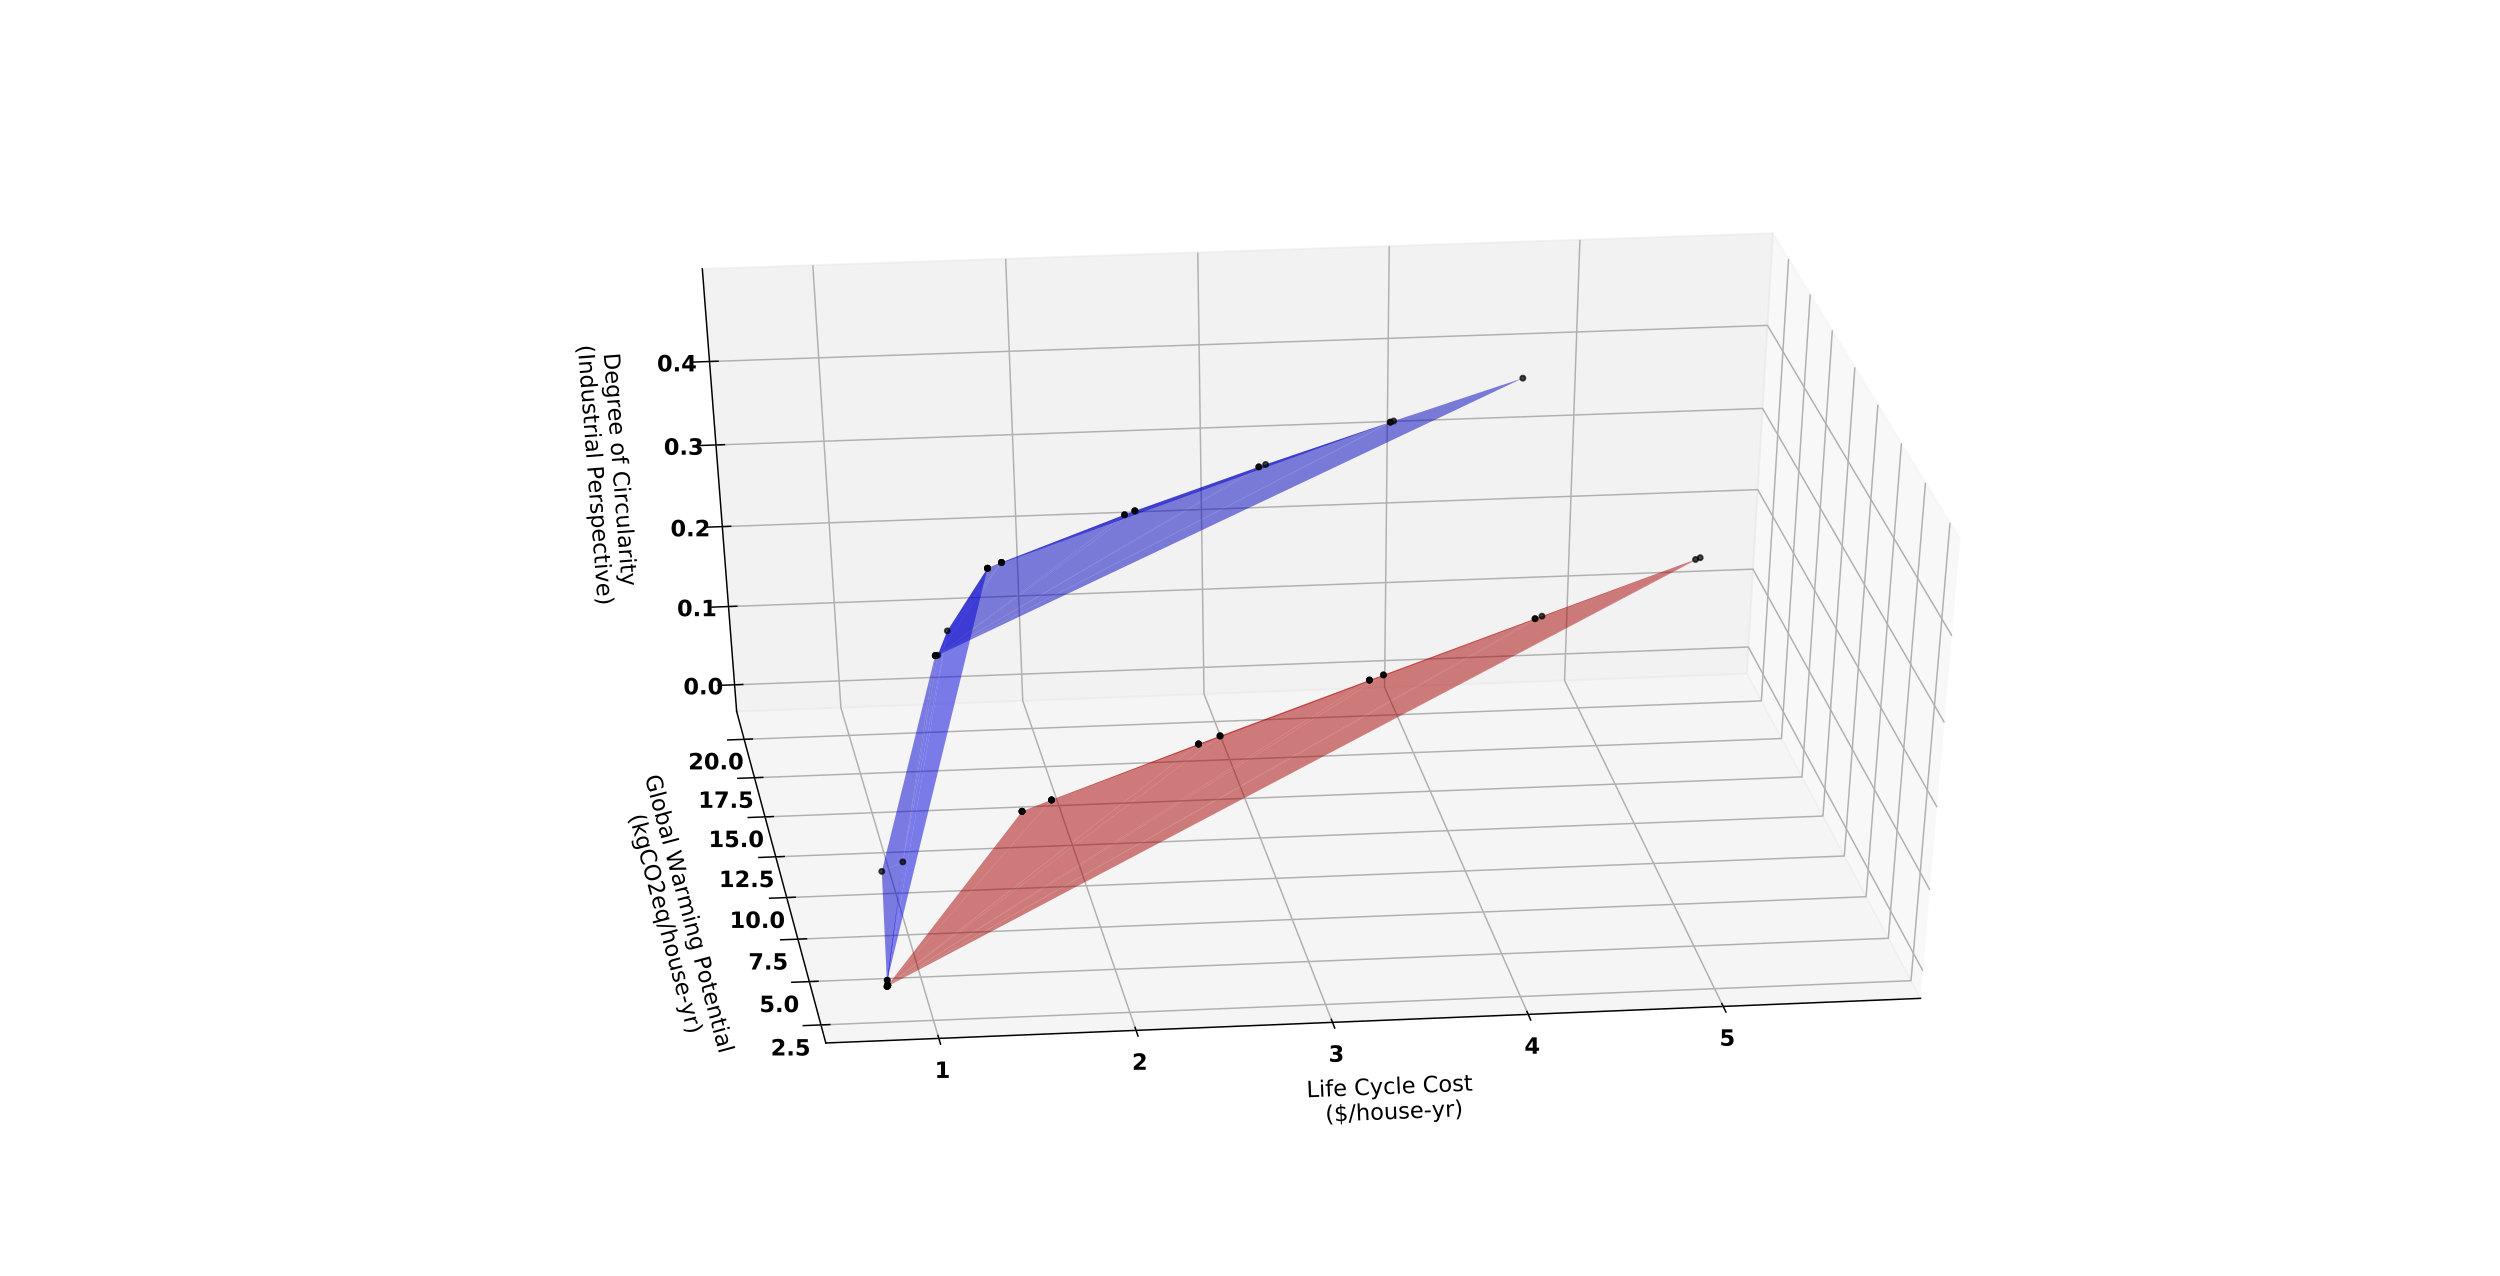 <?xml version="1.0" encoding="utf-8" standalone="no"?>
<!DOCTYPE svg PUBLIC "-//W3C//DTD SVG 1.1//EN"
  "http://www.w3.org/Graphics/SVG/1.1/DTD/svg11.dtd">
<!-- Created with matplotlib (https://matplotlib.org/) -->
<svg height="681.12pt" version="1.1" viewBox="0 0 1334.16 681.12" width="1334.16pt" xmlns="http://www.w3.org/2000/svg" xmlns:xlink="http://www.w3.org/1999/xlink">
 <defs>
  <style type="text/css">
*{stroke-linecap:butt;stroke-linejoin:round;white-space:pre;}
  </style>
 </defs>
 <g id="figure_1">
  <g id="patch_1">
   <path d="M 0 681.12 
L 1334.16 681.12 
L 1334.16 0 
L 0 0 
z
" style="fill:#ffffff;"/>
  </g>
  <g id="patch_2">
   <path d="M 166.77 606.197 
L 1200.744 606.197 
L 1200.744 81.734 
L 166.77 81.734 
z
" style="fill:#ffffff;"/>
  </g>
  <g id="pane3d_1">
   <g id="patch_3">
    <path d="M 1024.89 532.789 
L 932.183 359.457 
L 946.139 124.525 
L 1046.121 287.926 
" style="fill:#f2f2f2;opacity:0.5;stroke:#f2f2f2;stroke-linejoin:miter;"/>
   </g>
  </g>
  <g id="pane3d_2">
   <g id="patch_4">
    <path d="M 393.125 379.678 
L 932.183 359.457 
L 946.139 124.525 
L 374.803 143.503 
" style="fill:#e6e6e6;opacity:0.5;stroke:#e6e6e6;stroke-linejoin:miter;"/>
   </g>
  </g>
  <g id="pane3d_3">
   <g id="patch_5">
    <path d="M 440.702 556.599 
L 1024.89 532.789 
L 932.183 359.457 
L 393.125 379.678 
" style="fill:#ececec;opacity:0.5;stroke:#ececec;stroke-linejoin:miter;"/>
   </g>
  </g>
  <g id="axis3d_1">
   <g id="line2d_1">
    <path d="M 1024.89 532.789 
L 440.702 556.599 
" style="fill:none;stroke:#000000;stroke-linecap:square;stroke-width:0.8;"/>
   </g>
   <g id="text_1">
    <!-- Life Cycle Cost -->
    <defs>
     <path d="M 9.812 72.906 
L 19.672 72.906 
L 19.672 8.297 
L 55.172 8.297 
L 55.172 0 
L 9.812 0 
z
" id="DejaVuSans-76"/>
     <path d="M 9.422 54.688 
L 18.406 54.688 
L 18.406 0 
L 9.422 0 
z
M 9.422 75.984 
L 18.406 75.984 
L 18.406 64.594 
L 9.422 64.594 
z
" id="DejaVuSans-105"/>
     <path d="M 37.109 75.984 
L 37.109 68.5 
L 28.516 68.5 
Q 23.688 68.5 21.797 66.547 
Q 19.922 64.594 19.922 59.516 
L 19.922 54.688 
L 34.719 54.688 
L 34.719 47.703 
L 19.922 47.703 
L 19.922 0 
L 10.891 0 
L 10.891 47.703 
L 2.297 47.703 
L 2.297 54.688 
L 10.891 54.688 
L 10.891 58.5 
Q 10.891 67.625 15.141 71.797 
Q 19.391 75.984 28.609 75.984 
z
" id="DejaVuSans-102"/>
     <path d="M 56.203 29.594 
L 56.203 25.203 
L 14.891 25.203 
Q 15.484 15.922 20.484 11.062 
Q 25.484 6.203 34.422 6.203 
Q 39.594 6.203 44.453 7.469 
Q 49.312 8.734 54.109 11.281 
L 54.109 2.781 
Q 49.266 0.734 44.188 -0.344 
Q 39.109 -1.422 33.891 -1.422 
Q 20.797 -1.422 13.156 6.188 
Q 5.516 13.812 5.516 26.812 
Q 5.516 40.234 12.766 48.109 
Q 20.016 56 32.328 56 
Q 43.359 56 49.781 48.891 
Q 56.203 41.797 56.203 29.594 
z
M 47.219 32.234 
Q 47.125 39.594 43.094 43.984 
Q 39.062 48.391 32.422 48.391 
Q 24.906 48.391 20.391 44.141 
Q 15.875 39.891 15.188 32.172 
z
" id="DejaVuSans-101"/>
     <path id="DejaVuSans-32"/>
     <path d="M 64.406 67.281 
L 64.406 56.891 
Q 59.422 61.531 53.781 63.812 
Q 48.141 66.109 41.797 66.109 
Q 29.297 66.109 22.656 58.469 
Q 16.016 50.828 16.016 36.375 
Q 16.016 21.969 22.656 14.328 
Q 29.297 6.688 41.797 6.688 
Q 48.141 6.688 53.781 8.984 
Q 59.422 11.281 64.406 15.922 
L 64.406 5.609 
Q 59.234 2.094 53.438 0.328 
Q 47.656 -1.422 41.219 -1.422 
Q 24.656 -1.422 15.125 8.703 
Q 5.609 18.844 5.609 36.375 
Q 5.609 53.953 15.125 64.078 
Q 24.656 74.219 41.219 74.219 
Q 47.75 74.219 53.531 72.484 
Q 59.328 70.75 64.406 67.281 
z
" id="DejaVuSans-67"/>
     <path d="M 32.172 -5.078 
Q 28.375 -14.844 24.75 -17.812 
Q 21.141 -20.797 15.094 -20.797 
L 7.906 -20.797 
L 7.906 -13.281 
L 13.188 -13.281 
Q 16.891 -13.281 18.938 -11.516 
Q 21 -9.766 23.484 -3.219 
L 25.094 0.875 
L 2.984 54.688 
L 12.5 54.688 
L 29.594 11.922 
L 46.688 54.688 
L 56.203 54.688 
z
" id="DejaVuSans-121"/>
     <path d="M 48.781 52.594 
L 48.781 44.188 
Q 44.969 46.297 41.141 47.344 
Q 37.312 48.391 33.406 48.391 
Q 24.656 48.391 19.812 42.844 
Q 14.984 37.312 14.984 27.297 
Q 14.984 17.281 19.812 11.734 
Q 24.656 6.203 33.406 6.203 
Q 37.312 6.203 41.141 7.25 
Q 44.969 8.297 48.781 10.406 
L 48.781 2.094 
Q 45.016 0.344 40.984 -0.531 
Q 36.969 -1.422 32.422 -1.422 
Q 20.062 -1.422 12.781 6.344 
Q 5.516 14.109 5.516 27.297 
Q 5.516 40.672 12.859 48.328 
Q 20.219 56 33.016 56 
Q 37.156 56 41.109 55.141 
Q 45.062 54.297 48.781 52.594 
z
" id="DejaVuSans-99"/>
     <path d="M 9.422 75.984 
L 18.406 75.984 
L 18.406 0 
L 9.422 0 
z
" id="DejaVuSans-108"/>
     <path d="M 30.609 48.391 
Q 23.391 48.391 19.188 42.75 
Q 14.984 37.109 14.984 27.297 
Q 14.984 17.484 19.156 11.844 
Q 23.344 6.203 30.609 6.203 
Q 37.797 6.203 41.984 11.859 
Q 46.188 17.531 46.188 27.297 
Q 46.188 37.016 41.984 42.703 
Q 37.797 48.391 30.609 48.391 
z
M 30.609 56 
Q 42.328 56 49.016 48.375 
Q 55.719 40.766 55.719 27.297 
Q 55.719 13.875 49.016 6.219 
Q 42.328 -1.422 30.609 -1.422 
Q 18.844 -1.422 12.172 6.219 
Q 5.516 13.875 5.516 27.297 
Q 5.516 40.766 12.172 48.375 
Q 18.844 56 30.609 56 
z
" id="DejaVuSans-111"/>
     <path d="M 44.281 53.078 
L 44.281 44.578 
Q 40.484 46.531 36.375 47.5 
Q 32.281 48.484 27.875 48.484 
Q 21.188 48.484 17.844 46.438 
Q 14.5 44.391 14.5 40.281 
Q 14.5 37.156 16.891 35.375 
Q 19.281 33.594 26.516 31.984 
L 29.594 31.297 
Q 39.156 29.25 43.188 25.516 
Q 47.219 21.781 47.219 15.094 
Q 47.219 7.469 41.188 3.016 
Q 35.156 -1.422 24.609 -1.422 
Q 20.219 -1.422 15.453 -0.562 
Q 10.688 0.297 5.422 2 
L 5.422 11.281 
Q 10.406 8.688 15.234 7.391 
Q 20.062 6.109 24.812 6.109 
Q 31.156 6.109 34.562 8.281 
Q 37.984 10.453 37.984 14.406 
Q 37.984 18.062 35.516 20.016 
Q 33.062 21.969 24.703 23.781 
L 21.578 24.516 
Q 13.234 26.266 9.516 29.906 
Q 5.812 33.547 5.812 39.891 
Q 5.812 47.609 11.281 51.797 
Q 16.75 56 26.812 56 
Q 31.781 56 36.172 55.266 
Q 40.578 54.547 44.281 53.078 
z
" id="DejaVuSans-115"/>
     <path d="M 18.312 70.219 
L 18.312 54.688 
L 36.812 54.688 
L 36.812 47.703 
L 18.312 47.703 
L 18.312 18.016 
Q 18.312 11.328 20.141 9.422 
Q 21.969 7.516 27.594 7.516 
L 36.812 7.516 
L 36.812 0 
L 27.594 0 
Q 17.188 0 13.234 3.875 
Q 9.281 7.766 9.281 18.016 
L 9.281 47.703 
L 2.688 47.703 
L 2.688 54.688 
L 9.281 54.688 
L 9.281 70.219 
z
" id="DejaVuSans-116"/>
    </defs>
    <g transform="translate(697.392 585.612)rotate(-2.334)scale(0.12 -0.12)">
     <use xlink:href="#DejaVuSans-76"/>
     <use x="55.713" xlink:href="#DejaVuSans-105"/>
     <use x="83.496" xlink:href="#DejaVuSans-102"/>
     <use x="118.701" xlink:href="#DejaVuSans-101"/>
     <use x="180.225" xlink:href="#DejaVuSans-32"/>
     <use x="212.012" xlink:href="#DejaVuSans-67"/>
     <use x="281.836" xlink:href="#DejaVuSans-121"/>
     <use x="341.016" xlink:href="#DejaVuSans-99"/>
     <use x="395.996" xlink:href="#DejaVuSans-108"/>
     <use x="423.779" xlink:href="#DejaVuSans-101"/>
     <use x="485.303" xlink:href="#DejaVuSans-32"/>
     <use x="517.09" xlink:href="#DejaVuSans-67"/>
     <use x="586.914" xlink:href="#DejaVuSans-111"/>
     <use x="648.096" xlink:href="#DejaVuSans-115"/>
     <use x="700.195" xlink:href="#DejaVuSans-116"/>
    </g>
    <!--  ($/house-yr) -->
    <defs>
     <path d="M 31 75.875 
Q 24.469 64.656 21.281 53.656 
Q 18.109 42.672 18.109 31.391 
Q 18.109 20.125 21.312 9.062 
Q 24.516 -2 31 -13.188 
L 23.188 -13.188 
Q 15.875 -1.703 12.234 9.375 
Q 8.594 20.453 8.594 31.391 
Q 8.594 42.281 12.203 53.312 
Q 15.828 64.359 23.188 75.875 
z
" id="DejaVuSans-40"/>
     <path d="M 33.797 -14.703 
L 28.906 -14.703 
L 28.859 0 
Q 23.734 0.094 18.609 1.188 
Q 13.484 2.297 8.297 4.5 
L 8.297 13.281 
Q 13.281 10.156 18.375 8.562 
Q 23.484 6.984 28.906 6.938 
L 28.906 29.203 
Q 18.109 30.953 13.203 35.156 
Q 8.297 39.359 8.297 46.688 
Q 8.297 54.641 13.625 59.219 
Q 18.953 63.812 28.906 64.5 
L 28.906 75.984 
L 33.797 75.984 
L 33.797 64.656 
Q 38.328 64.453 42.578 63.688 
Q 46.828 62.938 50.875 61.625 
L 50.875 53.078 
Q 46.828 55.125 42.547 56.25 
Q 38.281 57.375 33.797 57.562 
L 33.797 36.719 
Q 44.875 35.016 50.094 30.609 
Q 55.328 26.219 55.328 18.609 
Q 55.328 10.359 49.781 5.594 
Q 44.234 0.828 33.797 0.094 
z
M 28.906 37.594 
L 28.906 57.625 
Q 23.25 56.984 20.266 54.391 
Q 17.281 51.812 17.281 47.516 
Q 17.281 43.312 20.031 40.969 
Q 22.797 38.625 28.906 37.594 
z
M 33.797 28.219 
L 33.797 7.078 
Q 39.984 7.906 43.141 10.594 
Q 46.297 13.281 46.297 17.672 
Q 46.297 21.969 43.281 24.5 
Q 40.281 27.047 33.797 28.219 
z
" id="DejaVuSans-36"/>
     <path d="M 25.391 72.906 
L 33.688 72.906 
L 8.297 -9.281 
L 0 -9.281 
z
" id="DejaVuSans-47"/>
     <path d="M 54.891 33.016 
L 54.891 0 
L 45.906 0 
L 45.906 32.719 
Q 45.906 40.484 42.875 44.328 
Q 39.844 48.188 33.797 48.188 
Q 26.516 48.188 22.312 43.547 
Q 18.109 38.922 18.109 30.906 
L 18.109 0 
L 9.078 0 
L 9.078 75.984 
L 18.109 75.984 
L 18.109 46.188 
Q 21.344 51.125 25.703 53.562 
Q 30.078 56 35.797 56 
Q 45.219 56 50.047 50.172 
Q 54.891 44.344 54.891 33.016 
z
" id="DejaVuSans-104"/>
     <path d="M 8.5 21.578 
L 8.5 54.688 
L 17.484 54.688 
L 17.484 21.922 
Q 17.484 14.156 20.5 10.266 
Q 23.531 6.391 29.594 6.391 
Q 36.859 6.391 41.078 11.031 
Q 45.312 15.672 45.312 23.688 
L 45.312 54.688 
L 54.297 54.688 
L 54.297 0 
L 45.312 0 
L 45.312 8.406 
Q 42.047 3.422 37.719 1 
Q 33.406 -1.422 27.688 -1.422 
Q 18.266 -1.422 13.375 4.438 
Q 8.5 10.297 8.5 21.578 
z
M 31.109 56 
z
" id="DejaVuSans-117"/>
     <path d="M 4.891 31.391 
L 31.203 31.391 
L 31.203 23.391 
L 4.891 23.391 
z
" id="DejaVuSans-45"/>
     <path d="M 41.109 46.297 
Q 39.594 47.172 37.812 47.578 
Q 36.031 48 33.891 48 
Q 26.266 48 22.188 43.047 
Q 18.109 38.094 18.109 28.812 
L 18.109 0 
L 9.078 0 
L 9.078 54.688 
L 18.109 54.688 
L 18.109 46.188 
Q 20.953 51.172 25.484 53.578 
Q 30.031 56 36.531 56 
Q 37.453 56 38.578 55.875 
Q 39.703 55.766 41.062 55.516 
z
" id="DejaVuSans-114"/>
     <path d="M 8.016 75.875 
L 15.828 75.875 
Q 23.141 64.359 26.781 53.312 
Q 30.422 42.281 30.422 31.391 
Q 30.422 20.453 26.781 9.375 
Q 23.141 -1.703 15.828 -13.188 
L 8.016 -13.188 
Q 14.5 -2 17.703 9.062 
Q 20.906 20.125 20.906 31.391 
Q 20.906 42.672 17.703 53.656 
Q 14.5 64.656 8.016 75.875 
z
" id="DejaVuSans-41"/>
    </defs>
    <g transform="translate(703.597 598.807)rotate(-2.334)scale(0.12 -0.12)">
     <use xlink:href="#DejaVuSans-32"/>
     <use x="31.787" xlink:href="#DejaVuSans-40"/>
     <use x="70.801" xlink:href="#DejaVuSans-36"/>
     <use x="134.424" xlink:href="#DejaVuSans-47"/>
     <use x="168.115" xlink:href="#DejaVuSans-104"/>
     <use x="231.494" xlink:href="#DejaVuSans-111"/>
     <use x="292.676" xlink:href="#DejaVuSans-117"/>
     <use x="356.055" xlink:href="#DejaVuSans-115"/>
     <use x="408.154" xlink:href="#DejaVuSans-101"/>
     <use x="469.678" xlink:href="#DejaVuSans-45"/>
     <use x="505.746" xlink:href="#DejaVuSans-121"/>
     <use x="564.926" xlink:href="#DejaVuSans-114"/>
     <use x="606.039" xlink:href="#DejaVuSans-41"/>
    </g>
   </g>
   <g id="Line3DCollection_1">
    <path d="M 501.015 554.141 
L 448.738 377.592 
L 433.777 141.544 
" style="fill:none;stroke:#b0b0b0;stroke-width:0.8;"/>
    <path d="M 606.262 549.851 
L 545.804 373.951 
L 536.692 138.126 
" style="fill:none;stroke:#b0b0b0;stroke-width:0.8;"/>
    <path d="M 711.106 545.578 
L 642.528 370.322 
L 639.223 134.72 
" style="fill:none;stroke:#b0b0b0;stroke-width:0.8;"/>
    <path d="M 815.551 541.321 
L 738.912 366.707 
L 741.373 131.327 
" style="fill:none;stroke:#b0b0b0;stroke-width:0.8;"/>
    <path d="M 919.598 537.08 
L 834.958 363.104 
L 843.143 127.946 
" style="fill:none;stroke:#b0b0b0;stroke-width:0.8;"/>
   </g>
   <g id="xtick_1">
    <g id="line2d_2">
     <path d="M 500.562 552.609 
L 501.924 557.211 
" style="fill:none;stroke:#000000;stroke-linecap:square;stroke-width:0.8;"/>
    </g>
    <g id="text_2">
     <!-- 1 -->
     <defs>
      <path d="M 11.719 12.984 
L 28.328 12.984 
L 28.328 60.109 
L 11.281 56.594 
L 11.281 69.391 
L 28.219 72.906 
L 46.094 72.906 
L 46.094 12.984 
L 62.703 12.984 
L 62.703 0 
L 11.719 0 
z
" id="DejaVuSans-Bold-49"/>
     </defs>
     <g transform="translate(498.793 575.239)scale(0.12 -0.12)">
      <use xlink:href="#DejaVuSans-Bold-49"/>
     </g>
    </g>
   </g>
   <g id="xtick_2">
    <g id="line2d_3">
     <path d="M 605.737 548.325 
L 607.313 552.91 
" style="fill:none;stroke:#000000;stroke-linecap:square;stroke-width:0.8;"/>
    </g>
    <g id="text_3">
     <!-- 2 -->
     <defs>
      <path d="M 28.812 13.812 
L 60.891 13.812 
L 60.891 0 
L 7.906 0 
L 7.906 13.812 
L 34.516 37.312 
Q 38.094 40.531 39.797 43.609 
Q 41.5 46.688 41.5 50 
Q 41.5 55.125 38.062 58.25 
Q 34.625 61.375 28.906 61.375 
Q 24.516 61.375 19.281 59.5 
Q 14.062 57.625 8.109 53.906 
L 8.109 69.922 
Q 14.453 72.016 20.656 73.109 
Q 26.859 74.219 32.812 74.219 
Q 45.906 74.219 53.156 68.453 
Q 60.406 62.703 60.406 52.391 
Q 60.406 46.438 57.328 41.281 
Q 54.25 36.141 44.391 27.484 
z
" id="DejaVuSans-Bold-50"/>
     </defs>
     <g transform="translate(604.107 570.923)scale(0.12 -0.12)">
      <use xlink:href="#DejaVuSans-Bold-50"/>
     </g>
    </g>
   </g>
   <g id="xtick_3">
    <g id="line2d_4">
     <path d="M 710.511 544.058 
L 712.298 548.625 
" style="fill:none;stroke:#000000;stroke-linecap:square;stroke-width:0.8;"/>
    </g>
    <g id="text_4">
     <!-- 3 -->
     <defs>
      <path d="M 46.578 39.312 
Q 53.953 37.406 57.781 32.688 
Q 61.625 27.984 61.625 20.703 
Q 61.625 9.859 53.312 4.219 
Q 45.016 -1.422 29.109 -1.422 
Q 23.484 -1.422 17.844 -0.516 
Q 12.203 0.391 6.688 2.203 
L 6.688 16.703 
Q 11.969 14.062 17.156 12.719 
Q 22.359 11.375 27.391 11.375 
Q 34.859 11.375 38.844 13.953 
Q 42.828 16.547 42.828 21.391 
Q 42.828 26.375 38.75 28.938 
Q 34.672 31.5 26.703 31.5 
L 19.188 31.5 
L 19.188 43.609 
L 27.094 43.609 
Q 34.188 43.609 37.641 45.828 
Q 41.109 48.047 41.109 52.594 
Q 41.109 56.781 37.734 59.078 
Q 34.375 61.375 28.219 61.375 
Q 23.688 61.375 19.047 60.344 
Q 14.406 59.328 9.812 57.328 
L 9.812 71.094 
Q 15.375 72.656 20.844 73.438 
Q 26.312 74.219 31.594 74.219 
Q 45.797 74.219 52.844 69.547 
Q 59.906 64.891 59.906 55.516 
Q 59.906 49.125 56.531 45.047 
Q 53.172 40.969 46.578 39.312 
z
" id="DejaVuSans-Bold-51"/>
     </defs>
     <g transform="translate(709.018 566.624)scale(0.12 -0.12)">
      <use xlink:href="#DejaVuSans-Bold-51"/>
     </g>
    </g>
   </g>
   <g id="xtick_4">
    <g id="line2d_5">
     <path d="M 814.886 539.807 
L 816.883 544.357 
" style="fill:none;stroke:#000000;stroke-linecap:square;stroke-width:0.8;"/>
    </g>
    <g id="text_5">
     <!-- 4 -->
     <defs>
      <path d="M 36.812 57.422 
L 16.219 26.906 
L 36.812 26.906 
z
M 33.688 72.906 
L 54.594 72.906 
L 54.594 26.906 
L 64.984 26.906 
L 64.984 13.281 
L 54.594 13.281 
L 54.594 0 
L 36.812 0 
L 36.812 13.281 
L 4.5 13.281 
L 4.5 29.391 
z
" id="DejaVuSans-Bold-52"/>
     </defs>
     <g transform="translate(813.53 562.342)scale(0.12 -0.12)">
      <use xlink:href="#DejaVuSans-Bold-52"/>
     </g>
    </g>
   </g>
   <g id="xtick_5">
    <g id="line2d_6">
     <path d="M 918.864 535.572 
L 921.069 540.104 
" style="fill:none;stroke:#000000;stroke-linecap:square;stroke-width:0.8;"/>
    </g>
    <g id="text_6">
     <!-- 5 -->
     <defs>
      <path d="M 10.594 72.906 
L 57.328 72.906 
L 57.328 59.078 
L 25.594 59.078 
L 25.594 47.797 
Q 27.734 48.391 29.906 48.703 
Q 32.078 49.031 34.422 49.031 
Q 47.75 49.031 55.172 42.359 
Q 62.594 35.688 62.594 23.781 
Q 62.594 11.969 54.516 5.266 
Q 46.438 -1.422 32.078 -1.422 
Q 25.875 -1.422 19.797 -0.219 
Q 13.719 0.984 7.719 3.422 
L 7.719 18.219 
Q 13.672 14.797 19.016 13.078 
Q 24.359 11.375 29.109 11.375 
Q 35.938 11.375 39.859 14.719 
Q 43.797 18.062 43.797 23.781 
Q 43.797 29.547 39.859 32.859 
Q 35.938 36.188 29.109 36.188 
Q 25.047 36.188 20.453 35.125 
Q 15.875 34.078 10.594 31.891 
z
" id="DejaVuSans-Bold-53"/>
     </defs>
     <g transform="translate(917.643 558.075)scale(0.12 -0.12)">
      <use xlink:href="#DejaVuSans-Bold-53"/>
     </g>
    </g>
   </g>
  </g>
  <g id="axis3d_2">
   <g id="line2d_7">
    <path d="M 393.125 379.678 
L 440.702 556.599 
" style="fill:none;stroke:#000000;stroke-linecap:square;stroke-width:0.8;"/>
   </g>
   <g id="text_7">
    <!-- Global Warming Potential -->
    <defs>
     <path d="M 59.516 10.406 
L 59.516 29.984 
L 43.406 29.984 
L 43.406 38.094 
L 69.281 38.094 
L 69.281 6.781 
Q 63.578 2.734 56.688 0.656 
Q 49.812 -1.422 42 -1.422 
Q 24.906 -1.422 15.25 8.562 
Q 5.609 18.562 5.609 36.375 
Q 5.609 54.25 15.25 64.234 
Q 24.906 74.219 42 74.219 
Q 49.125 74.219 55.547 72.453 
Q 61.969 70.703 67.391 67.281 
L 67.391 56.781 
Q 61.922 61.422 55.766 63.766 
Q 49.609 66.109 42.828 66.109 
Q 29.438 66.109 22.719 58.641 
Q 16.016 51.172 16.016 36.375 
Q 16.016 21.625 22.719 14.156 
Q 29.438 6.688 42.828 6.688 
Q 48.047 6.688 52.141 7.594 
Q 56.25 8.5 59.516 10.406 
z
" id="DejaVuSans-71"/>
     <path d="M 48.688 27.297 
Q 48.688 37.203 44.609 42.844 
Q 40.531 48.484 33.406 48.484 
Q 26.266 48.484 22.188 42.844 
Q 18.109 37.203 18.109 27.297 
Q 18.109 17.391 22.188 11.75 
Q 26.266 6.109 33.406 6.109 
Q 40.531 6.109 44.609 11.75 
Q 48.688 17.391 48.688 27.297 
z
M 18.109 46.391 
Q 20.953 51.266 25.266 53.625 
Q 29.594 56 35.594 56 
Q 45.562 56 51.781 48.094 
Q 58.016 40.188 58.016 27.297 
Q 58.016 14.406 51.781 6.484 
Q 45.562 -1.422 35.594 -1.422 
Q 29.594 -1.422 25.266 0.953 
Q 20.953 3.328 18.109 8.203 
L 18.109 0 
L 9.078 0 
L 9.078 75.984 
L 18.109 75.984 
z
" id="DejaVuSans-98"/>
     <path d="M 34.281 27.484 
Q 23.391 27.484 19.188 25 
Q 14.984 22.516 14.984 16.5 
Q 14.984 11.719 18.141 8.906 
Q 21.297 6.109 26.703 6.109 
Q 34.188 6.109 38.703 11.406 
Q 43.219 16.703 43.219 25.484 
L 43.219 27.484 
z
M 52.203 31.203 
L 52.203 0 
L 43.219 0 
L 43.219 8.297 
Q 40.141 3.328 35.547 0.953 
Q 30.953 -1.422 24.312 -1.422 
Q 15.922 -1.422 10.953 3.297 
Q 6 8.016 6 15.922 
Q 6 25.141 12.172 29.828 
Q 18.359 34.516 30.609 34.516 
L 43.219 34.516 
L 43.219 35.406 
Q 43.219 41.609 39.141 45 
Q 35.062 48.391 27.688 48.391 
Q 23 48.391 18.547 47.266 
Q 14.109 46.141 10.016 43.891 
L 10.016 52.203 
Q 14.938 54.109 19.578 55.047 
Q 24.219 56 28.609 56 
Q 40.484 56 46.344 49.844 
Q 52.203 43.703 52.203 31.203 
z
" id="DejaVuSans-97"/>
     <path d="M 3.328 72.906 
L 13.281 72.906 
L 28.609 11.281 
L 43.891 72.906 
L 54.984 72.906 
L 70.312 11.281 
L 85.594 72.906 
L 95.609 72.906 
L 77.297 0 
L 64.891 0 
L 49.516 63.281 
L 33.984 0 
L 21.578 0 
z
" id="DejaVuSans-87"/>
     <path d="M 52 44.188 
Q 55.375 50.25 60.062 53.125 
Q 64.75 56 71.094 56 
Q 79.641 56 84.281 50.016 
Q 88.922 44.047 88.922 33.016 
L 88.922 0 
L 79.891 0 
L 79.891 32.719 
Q 79.891 40.578 77.094 44.375 
Q 74.312 48.188 68.609 48.188 
Q 61.625 48.188 57.562 43.547 
Q 53.516 38.922 53.516 30.906 
L 53.516 0 
L 44.484 0 
L 44.484 32.719 
Q 44.484 40.625 41.703 44.406 
Q 38.922 48.188 33.109 48.188 
Q 26.219 48.188 22.156 43.531 
Q 18.109 38.875 18.109 30.906 
L 18.109 0 
L 9.078 0 
L 9.078 54.688 
L 18.109 54.688 
L 18.109 46.188 
Q 21.188 51.219 25.484 53.609 
Q 29.781 56 35.688 56 
Q 41.656 56 45.828 52.969 
Q 50 49.953 52 44.188 
z
" id="DejaVuSans-109"/>
     <path d="M 54.891 33.016 
L 54.891 0 
L 45.906 0 
L 45.906 32.719 
Q 45.906 40.484 42.875 44.328 
Q 39.844 48.188 33.797 48.188 
Q 26.516 48.188 22.312 43.547 
Q 18.109 38.922 18.109 30.906 
L 18.109 0 
L 9.078 0 
L 9.078 54.688 
L 18.109 54.688 
L 18.109 46.188 
Q 21.344 51.125 25.703 53.562 
Q 30.078 56 35.797 56 
Q 45.219 56 50.047 50.172 
Q 54.891 44.344 54.891 33.016 
z
" id="DejaVuSans-110"/>
     <path d="M 45.406 27.984 
Q 45.406 37.75 41.375 43.109 
Q 37.359 48.484 30.078 48.484 
Q 22.859 48.484 18.828 43.109 
Q 14.797 37.75 14.797 27.984 
Q 14.797 18.266 18.828 12.891 
Q 22.859 7.516 30.078 7.516 
Q 37.359 7.516 41.375 12.891 
Q 45.406 18.266 45.406 27.984 
z
M 54.391 6.781 
Q 54.391 -7.172 48.188 -13.984 
Q 42 -20.797 29.203 -20.797 
Q 24.469 -20.797 20.266 -20.094 
Q 16.062 -19.391 12.109 -17.922 
L 12.109 -9.188 
Q 16.062 -11.328 19.922 -12.344 
Q 23.781 -13.375 27.781 -13.375 
Q 36.625 -13.375 41.016 -8.766 
Q 45.406 -4.156 45.406 5.172 
L 45.406 9.625 
Q 42.625 4.781 38.281 2.391 
Q 33.938 0 27.875 0 
Q 17.828 0 11.672 7.656 
Q 5.516 15.328 5.516 27.984 
Q 5.516 40.672 11.672 48.328 
Q 17.828 56 27.875 56 
Q 33.938 56 38.281 53.609 
Q 42.625 51.219 45.406 46.391 
L 45.406 54.688 
L 54.391 54.688 
z
" id="DejaVuSans-103"/>
     <path d="M 19.672 64.797 
L 19.672 37.406 
L 32.078 37.406 
Q 38.969 37.406 42.719 40.969 
Q 46.484 44.531 46.484 51.125 
Q 46.484 57.672 42.719 61.234 
Q 38.969 64.797 32.078 64.797 
z
M 9.812 72.906 
L 32.078 72.906 
Q 44.344 72.906 50.609 67.359 
Q 56.891 61.812 56.891 51.125 
Q 56.891 40.328 50.609 34.812 
Q 44.344 29.297 32.078 29.297 
L 19.672 29.297 
L 19.672 0 
L 9.812 0 
z
" id="DejaVuSans-80"/>
    </defs>
    <g transform="translate(344.051 414.648)rotate(-285.051)scale(0.12 -0.12)">
     <use xlink:href="#DejaVuSans-71"/>
     <use x="77.49" xlink:href="#DejaVuSans-108"/>
     <use x="105.273" xlink:href="#DejaVuSans-111"/>
     <use x="166.455" xlink:href="#DejaVuSans-98"/>
     <use x="229.932" xlink:href="#DejaVuSans-97"/>
     <use x="291.211" xlink:href="#DejaVuSans-108"/>
     <use x="318.994" xlink:href="#DejaVuSans-32"/>
     <use x="350.781" xlink:href="#DejaVuSans-87"/>
     <use x="449.564" xlink:href="#DejaVuSans-97"/>
     <use x="510.844" xlink:href="#DejaVuSans-114"/>
     <use x="551.941" xlink:href="#DejaVuSans-109"/>
     <use x="649.354" xlink:href="#DejaVuSans-105"/>
     <use x="677.137" xlink:href="#DejaVuSans-110"/>
     <use x="740.516" xlink:href="#DejaVuSans-103"/>
     <use x="803.992" xlink:href="#DejaVuSans-32"/>
     <use x="835.779" xlink:href="#DejaVuSans-80"/>
     <use x="896.035" xlink:href="#DejaVuSans-111"/>
     <use x="957.217" xlink:href="#DejaVuSans-116"/>
     <use x="996.426" xlink:href="#DejaVuSans-101"/>
     <use x="1057.949" xlink:href="#DejaVuSans-110"/>
     <use x="1121.328" xlink:href="#DejaVuSans-116"/>
     <use x="1160.537" xlink:href="#DejaVuSans-105"/>
     <use x="1188.32" xlink:href="#DejaVuSans-97"/>
     <use x="1249.6" xlink:href="#DejaVuSans-108"/>
    </g>
    <!--  (kgCO2eq/house-yr) -->
    <defs>
     <path d="M 9.078 75.984 
L 18.109 75.984 
L 18.109 31.109 
L 44.922 54.688 
L 56.391 54.688 
L 27.391 29.109 
L 57.625 0 
L 45.906 0 
L 18.109 26.703 
L 18.109 0 
L 9.078 0 
z
" id="DejaVuSans-107"/>
     <path d="M 39.406 66.219 
Q 28.656 66.219 22.328 58.203 
Q 16.016 50.203 16.016 36.375 
Q 16.016 22.609 22.328 14.594 
Q 28.656 6.594 39.406 6.594 
Q 50.141 6.594 56.422 14.594 
Q 62.703 22.609 62.703 36.375 
Q 62.703 50.203 56.422 58.203 
Q 50.141 66.219 39.406 66.219 
z
M 39.406 74.219 
Q 54.734 74.219 63.906 63.938 
Q 73.094 53.656 73.094 36.375 
Q 73.094 19.141 63.906 8.859 
Q 54.734 -1.422 39.406 -1.422 
Q 24.031 -1.422 14.812 8.828 
Q 5.609 19.094 5.609 36.375 
Q 5.609 53.656 14.812 63.938 
Q 24.031 74.219 39.406 74.219 
z
" id="DejaVuSans-79"/>
     <path d="M 19.188 8.297 
L 53.609 8.297 
L 53.609 0 
L 7.328 0 
L 7.328 8.297 
Q 12.938 14.109 22.625 23.891 
Q 32.328 33.688 34.812 36.531 
Q 39.547 41.844 41.422 45.531 
Q 43.312 49.219 43.312 52.781 
Q 43.312 58.594 39.234 62.25 
Q 35.156 65.922 28.609 65.922 
Q 23.969 65.922 18.812 64.312 
Q 13.672 62.703 7.812 59.422 
L 7.812 69.391 
Q 13.766 71.781 18.938 73 
Q 24.125 74.219 28.422 74.219 
Q 39.75 74.219 46.484 68.547 
Q 53.219 62.891 53.219 53.422 
Q 53.219 48.922 51.531 44.891 
Q 49.859 40.875 45.406 35.406 
Q 44.188 33.984 37.641 27.219 
Q 31.109 20.453 19.188 8.297 
z
" id="DejaVuSans-50"/>
     <path d="M 14.797 27.297 
Q 14.797 17.391 18.875 11.75 
Q 22.953 6.109 30.078 6.109 
Q 37.203 6.109 41.297 11.75 
Q 45.406 17.391 45.406 27.297 
Q 45.406 37.203 41.297 42.844 
Q 37.203 48.484 30.078 48.484 
Q 22.953 48.484 18.875 42.844 
Q 14.797 37.203 14.797 27.297 
z
M 45.406 8.203 
Q 42.578 3.328 38.25 0.953 
Q 33.938 -1.422 27.875 -1.422 
Q 17.969 -1.422 11.734 6.484 
Q 5.516 14.406 5.516 27.297 
Q 5.516 40.188 11.734 48.094 
Q 17.969 56 27.875 56 
Q 33.938 56 38.25 53.625 
Q 42.578 51.266 45.406 46.391 
L 45.406 54.688 
L 54.391 54.688 
L 54.391 -20.797 
L 45.406 -20.797 
z
" id="DejaVuSans-113"/>
    </defs>
    <g transform="translate(334.773 431.89)rotate(-285.051)scale(0.12 -0.12)">
     <use xlink:href="#DejaVuSans-32"/>
     <use x="31.787" xlink:href="#DejaVuSans-40"/>
     <use x="70.801" xlink:href="#DejaVuSans-107"/>
     <use x="128.711" xlink:href="#DejaVuSans-103"/>
     <use x="192.188" xlink:href="#DejaVuSans-67"/>
     <use x="262.012" xlink:href="#DejaVuSans-79"/>
     <use x="340.723" xlink:href="#DejaVuSans-50"/>
     <use x="404.346" xlink:href="#DejaVuSans-101"/>
     <use x="465.869" xlink:href="#DejaVuSans-113"/>
     <use x="529.346" xlink:href="#DejaVuSans-47"/>
     <use x="563.037" xlink:href="#DejaVuSans-104"/>
     <use x="626.416" xlink:href="#DejaVuSans-111"/>
     <use x="687.598" xlink:href="#DejaVuSans-117"/>
     <use x="750.977" xlink:href="#DejaVuSans-115"/>
     <use x="803.076" xlink:href="#DejaVuSans-101"/>
     <use x="864.6" xlink:href="#DejaVuSans-45"/>
     <use x="900.668" xlink:href="#DejaVuSans-121"/>
     <use x="959.848" xlink:href="#DejaVuSans-114"/>
     <use x="1000.961" xlink:href="#DejaVuSans-41"/>
    </g>
   </g>
   <g id="Line3DCollection_2">
    <path d="M 1040.653 278.99 
L 1019.844 523.355 
L 438.11 546.962 
" style="fill:none;stroke:#b0b0b0;stroke-width:0.8;"/>
    <path d="M 1027.543 257.564 
L 1007.735 500.714 
L 431.892 523.838 
" style="fill:none;stroke:#b0b0b0;stroke-width:0.8;"/>
    <path d="M 1014.716 236.6 
L 995.871 478.532 
L 425.801 501.187 
" style="fill:none;stroke:#b0b0b0;stroke-width:0.8;"/>
    <path d="M 1002.162 216.083 
L 984.245 456.795 
L 419.833 478.996 
" style="fill:none;stroke:#b0b0b0;stroke-width:0.8;"/>
    <path d="M 989.873 195.999 
L 972.85 435.49 
L 413.985 457.25 
" style="fill:none;stroke:#b0b0b0;stroke-width:0.8;"/>
    <path d="M 977.84 176.334 
L 961.679 414.605 
L 408.254 435.936 
" style="fill:none;stroke:#b0b0b0;stroke-width:0.8;"/>
    <path d="M 966.056 157.076 
L 950.725 394.126 
L 402.635 415.041 
" style="fill:none;stroke:#b0b0b0;stroke-width:0.8;"/>
    <path d="M 954.513 138.211 
L 939.983 374.042 
L 397.126 394.554 
" style="fill:none;stroke:#b0b0b0;stroke-width:0.8;"/>
   </g>
   <g id="xtick_6">
    <g id="line2d_8">
     <path d="M 442.813 546.771 
L 428.701 547.344 
" style="fill:none;stroke:#000000;stroke-linecap:square;stroke-width:0.8;"/>
    </g>
    <g id="text_8">
     <!-- 2.5 -->
     <defs>
      <path d="M 10.203 18.891 
L 27.781 18.891 
L 27.781 0 
L 10.203 0 
z
" id="DejaVuSans-Bold-46"/>
     </defs>
     <g transform="translate(411.296 563.279)scale(0.12 -0.12)">
      <use xlink:href="#DejaVuSans-Bold-50"/>
      <use x="69.58" xlink:href="#DejaVuSans-Bold-46"/>
      <use x="107.568" xlink:href="#DejaVuSans-Bold-53"/>
     </g>
    </g>
   </g>
   <g id="xtick_7">
    <g id="line2d_9">
     <path d="M 436.547 523.651 
L 422.579 524.212 
" style="fill:none;stroke:#000000;stroke-linecap:square;stroke-width:0.8;"/>
    </g>
    <g id="text_9">
     <!-- 5.0 -->
     <defs>
      <path d="M 46 36.531 
Q 46 50.203 43.438 55.781 
Q 40.875 61.375 34.812 61.375 
Q 28.766 61.375 26.172 55.781 
Q 23.578 50.203 23.578 36.531 
Q 23.578 22.703 26.172 17.031 
Q 28.766 11.375 34.812 11.375 
Q 40.828 11.375 43.406 17.031 
Q 46 22.703 46 36.531 
z
M 64.797 36.375 
Q 64.797 18.266 56.984 8.422 
Q 49.172 -1.422 34.812 -1.422 
Q 20.406 -1.422 12.594 8.422 
Q 4.781 18.266 4.781 36.375 
Q 4.781 54.547 12.594 64.375 
Q 20.406 74.219 34.812 74.219 
Q 49.172 74.219 56.984 64.375 
Q 64.797 54.547 64.797 36.375 
z
" id="DejaVuSans-Bold-48"/>
     </defs>
     <g transform="translate(405.254 540.113)scale(0.12 -0.12)">
      <use xlink:href="#DejaVuSans-Bold-53"/>
      <use x="69.58" xlink:href="#DejaVuSans-Bold-46"/>
      <use x="107.568" xlink:href="#DejaVuSans-Bold-48"/>
     </g>
    </g>
   </g>
   <g id="xtick_8">
    <g id="line2d_10">
     <path d="M 430.408 501.004 
L 416.583 501.554 
" style="fill:none;stroke:#000000;stroke-linecap:square;stroke-width:0.8;"/>
    </g>
    <g id="text_10">
     <!-- 7.5 -->
     <defs>
      <path d="M 6.688 72.906 
L 61.625 72.906 
L 61.625 62.312 
L 33.203 0 
L 14.891 0 
L 41.797 59.078 
L 6.688 59.078 
z
" id="DejaVuSans-Bold-55"/>
     </defs>
     <g transform="translate(399.335 517.421)scale(0.12 -0.12)">
      <use xlink:href="#DejaVuSans-Bold-55"/>
      <use x="69.58" xlink:href="#DejaVuSans-Bold-46"/>
      <use x="107.568" xlink:href="#DejaVuSans-Bold-53"/>
     </g>
    </g>
   </g>
   <g id="xtick_9">
    <g id="line2d_11">
     <path d="M 424.395 478.816 
L 410.707 479.355 
" style="fill:none;stroke:#000000;stroke-linecap:square;stroke-width:0.8;"/>
    </g>
    <g id="text_11">
     <!-- 10.0 -->
     <g transform="translate(389.361 495.188)scale(0.12 -0.12)">
      <use xlink:href="#DejaVuSans-Bold-49"/>
      <use x="69.58" xlink:href="#DejaVuSans-Bold-48"/>
      <use x="139.16" xlink:href="#DejaVuSans-Bold-46"/>
      <use x="177.148" xlink:href="#DejaVuSans-Bold-48"/>
     </g>
    </g>
   </g>
   <g id="xtick_10">
    <g id="line2d_12">
     <path d="M 418.502 457.074 
L 404.95 457.602 
" style="fill:none;stroke:#000000;stroke-linecap:square;stroke-width:0.8;"/>
    </g>
    <g id="text_12">
     <!-- 12.5 -->
     <g transform="translate(383.678 473.401)scale(0.12 -0.12)">
      <use xlink:href="#DejaVuSans-Bold-49"/>
      <use x="69.58" xlink:href="#DejaVuSans-Bold-50"/>
      <use x="139.16" xlink:href="#DejaVuSans-Bold-46"/>
      <use x="177.148" xlink:href="#DejaVuSans-Bold-53"/>
     </g>
    </g>
   </g>
   <g id="xtick_11">
    <g id="line2d_13">
     <path d="M 412.726 435.764 
L 399.308 436.281 
" style="fill:none;stroke:#000000;stroke-linecap:square;stroke-width:0.8;"/>
    </g>
    <g id="text_13">
     <!-- 15.0 -->
     <g transform="translate(378.109 452.046)scale(0.12 -0.12)">
      <use xlink:href="#DejaVuSans-Bold-49"/>
      <use x="69.58" xlink:href="#DejaVuSans-Bold-53"/>
      <use x="139.16" xlink:href="#DejaVuSans-Bold-46"/>
      <use x="177.148" xlink:href="#DejaVuSans-Bold-48"/>
     </g>
    </g>
   </g>
   <g id="xtick_12">
    <g id="line2d_14">
     <path d="M 407.063 414.872 
L 393.776 415.379 
" style="fill:none;stroke:#000000;stroke-linecap:square;stroke-width:0.8;"/>
    </g>
    <g id="text_14">
     <!-- 17.5 -->
     <g transform="translate(372.648 431.111)scale(0.12 -0.12)">
      <use xlink:href="#DejaVuSans-Bold-49"/>
      <use x="69.58" xlink:href="#DejaVuSans-Bold-55"/>
      <use x="139.16" xlink:href="#DejaVuSans-Bold-46"/>
      <use x="177.148" xlink:href="#DejaVuSans-Bold-53"/>
     </g>
    </g>
   </g>
   <g id="xtick_13">
    <g id="line2d_15">
     <path d="M 401.511 394.388 
L 388.352 394.885 
" style="fill:none;stroke:#000000;stroke-linecap:square;stroke-width:0.8;"/>
    </g>
    <g id="text_15">
     <!-- 20.0 -->
     <g transform="translate(367.294 410.584)scale(0.12 -0.12)">
      <use xlink:href="#DejaVuSans-Bold-50"/>
      <use x="69.58" xlink:href="#DejaVuSans-Bold-48"/>
      <use x="139.16" xlink:href="#DejaVuSans-Bold-46"/>
      <use x="177.148" xlink:href="#DejaVuSans-Bold-48"/>
     </g>
    </g>
   </g>
  </g>
  <g id="axis3d_3">
   <g id="line2d_16">
    <path d="M 393.125 379.678 
L 374.803 143.503 
" style="fill:none;stroke:#000000;stroke-linecap:square;stroke-width:0.8;"/>
   </g>
   <g id="text_16">
    <!-- Degree of Circularity -->
    <defs>
     <path d="M 19.672 64.797 
L 19.672 8.109 
L 31.594 8.109 
Q 46.688 8.109 53.688 14.938 
Q 60.688 21.781 60.688 36.531 
Q 60.688 51.172 53.688 57.984 
Q 46.688 64.797 31.594 64.797 
z
M 9.812 72.906 
L 30.078 72.906 
Q 51.266 72.906 61.172 64.094 
Q 71.094 55.281 71.094 36.531 
Q 71.094 17.672 61.125 8.828 
Q 51.172 0 30.078 0 
L 9.812 0 
z
" id="DejaVuSans-68"/>
    </defs>
    <g transform="translate(322.145 188.691)rotate(-274.436)scale(0.12 -0.12)">
     <use xlink:href="#DejaVuSans-68"/>
     <use x="77.002" xlink:href="#DejaVuSans-101"/>
     <use x="138.525" xlink:href="#DejaVuSans-103"/>
     <use x="202.002" xlink:href="#DejaVuSans-114"/>
     <use x="243.084" xlink:href="#DejaVuSans-101"/>
     <use x="304.607" xlink:href="#DejaVuSans-101"/>
     <use x="366.131" xlink:href="#DejaVuSans-32"/>
     <use x="397.918" xlink:href="#DejaVuSans-111"/>
     <use x="459.1" xlink:href="#DejaVuSans-102"/>
     <use x="494.305" xlink:href="#DejaVuSans-32"/>
     <use x="526.092" xlink:href="#DejaVuSans-67"/>
     <use x="595.916" xlink:href="#DejaVuSans-105"/>
     <use x="623.699" xlink:href="#DejaVuSans-114"/>
     <use x="664.781" xlink:href="#DejaVuSans-99"/>
     <use x="719.762" xlink:href="#DejaVuSans-117"/>
     <use x="783.141" xlink:href="#DejaVuSans-108"/>
     <use x="810.924" xlink:href="#DejaVuSans-97"/>
     <use x="872.203" xlink:href="#DejaVuSans-114"/>
     <use x="913.316" xlink:href="#DejaVuSans-105"/>
     <use x="941.1" xlink:href="#DejaVuSans-116"/>
     <use x="980.309" xlink:href="#DejaVuSans-121"/>
    </g>
    <!--  (Industrial Perspective) -->
    <defs>
     <path d="M 9.812 72.906 
L 19.672 72.906 
L 19.672 0 
L 9.812 0 
z
" id="DejaVuSans-73"/>
     <path d="M 45.406 46.391 
L 45.406 75.984 
L 54.391 75.984 
L 54.391 0 
L 45.406 0 
L 45.406 8.203 
Q 42.578 3.328 38.25 0.953 
Q 33.938 -1.422 27.875 -1.422 
Q 17.969 -1.422 11.734 6.484 
Q 5.516 14.406 5.516 27.297 
Q 5.516 40.188 11.734 48.094 
Q 17.969 56 27.875 56 
Q 33.938 56 38.25 53.625 
Q 42.578 51.266 45.406 46.391 
z
M 14.797 27.297 
Q 14.797 17.391 18.875 11.75 
Q 22.953 6.109 30.078 6.109 
Q 37.203 6.109 41.297 11.75 
Q 45.406 17.391 45.406 27.297 
Q 45.406 37.203 41.297 42.844 
Q 37.203 48.484 30.078 48.484 
Q 22.953 48.484 18.875 42.844 
Q 14.797 37.203 14.797 27.297 
z
" id="DejaVuSans-100"/>
     <path d="M 18.109 8.203 
L 18.109 -20.797 
L 9.078 -20.797 
L 9.078 54.688 
L 18.109 54.688 
L 18.109 46.391 
Q 20.953 51.266 25.266 53.625 
Q 29.594 56 35.594 56 
Q 45.562 56 51.781 48.094 
Q 58.016 40.188 58.016 27.297 
Q 58.016 14.406 51.781 6.484 
Q 45.562 -1.422 35.594 -1.422 
Q 29.594 -1.422 25.266 0.953 
Q 20.953 3.328 18.109 8.203 
z
M 48.688 27.297 
Q 48.688 37.203 44.609 42.844 
Q 40.531 48.484 33.406 48.484 
Q 26.266 48.484 22.188 42.844 
Q 18.109 37.203 18.109 27.297 
Q 18.109 17.391 22.188 11.75 
Q 26.266 6.109 33.406 6.109 
Q 40.531 6.109 44.609 11.75 
Q 48.688 17.391 48.688 27.297 
z
" id="DejaVuSans-112"/>
     <path d="M 2.984 54.688 
L 12.5 54.688 
L 29.594 8.797 
L 46.688 54.688 
L 56.203 54.688 
L 35.688 0 
L 23.484 0 
z
" id="DejaVuSans-118"/>
    </defs>
    <g transform="translate(308.034 180.532)rotate(-274.436)scale(0.12 -0.12)">
     <use xlink:href="#DejaVuSans-32"/>
     <use x="31.787" xlink:href="#DejaVuSans-40"/>
     <use x="70.801" xlink:href="#DejaVuSans-73"/>
     <use x="100.293" xlink:href="#DejaVuSans-110"/>
     <use x="163.672" xlink:href="#DejaVuSans-100"/>
     <use x="227.148" xlink:href="#DejaVuSans-117"/>
     <use x="290.527" xlink:href="#DejaVuSans-115"/>
     <use x="342.627" xlink:href="#DejaVuSans-116"/>
     <use x="381.836" xlink:href="#DejaVuSans-114"/>
     <use x="422.949" xlink:href="#DejaVuSans-105"/>
     <use x="450.732" xlink:href="#DejaVuSans-97"/>
     <use x="512.012" xlink:href="#DejaVuSans-108"/>
     <use x="539.795" xlink:href="#DejaVuSans-32"/>
     <use x="571.582" xlink:href="#DejaVuSans-80"/>
     <use x="631.838" xlink:href="#DejaVuSans-101"/>
     <use x="693.361" xlink:href="#DejaVuSans-114"/>
     <use x="734.475" xlink:href="#DejaVuSans-115"/>
     <use x="786.574" xlink:href="#DejaVuSans-112"/>
     <use x="850.051" xlink:href="#DejaVuSans-101"/>
     <use x="911.574" xlink:href="#DejaVuSans-99"/>
     <use x="966.555" xlink:href="#DejaVuSans-116"/>
     <use x="1005.764" xlink:href="#DejaVuSans-105"/>
     <use x="1033.547" xlink:href="#DejaVuSans-118"/>
     <use x="1092.727" xlink:href="#DejaVuSans-101"/>
     <use x="1154.25" xlink:href="#DejaVuSans-41"/>
    </g>
   </g>
   <g id="Line3DCollection_3">
    <path d="M 392.021 365.45 
L 933.024 345.296 
L 1026.164 518.099 
" style="fill:none;stroke:#b0b0b0;stroke-width:0.8;"/>
    <path d="M 388.782 323.689 
L 935.493 303.737 
L 1029.906 474.937 
" style="fill:none;stroke:#b0b0b0;stroke-width:0.8;"/>
    <path d="M 385.472 281.032 
L 938.014 261.296 
L 1033.735 430.78 
" style="fill:none;stroke:#b0b0b0;stroke-width:0.8;"/>
    <path d="M 382.091 237.452 
L 940.589 217.946 
L 1037.653 385.593 
" style="fill:none;stroke:#b0b0b0;stroke-width:0.8;"/>
    <path d="M 378.636 192.918 
L 943.22 173.657 
L 1041.663 339.339 
" style="fill:none;stroke:#b0b0b0;stroke-width:0.8;"/>
   </g>
   <g id="xtick_14">
    <g id="line2d_17">
     <path d="M 396.392 365.287 
L 383.278 365.776 
" style="fill:none;stroke:#000000;stroke-linecap:square;stroke-width:0.8;"/>
    </g>
    <g id="text_17">
     <!-- 0.0 -->
     <g transform="translate(364.7 370.55)scale(0.12 -0.12)">
      <use xlink:href="#DejaVuSans-Bold-48"/>
      <use x="69.58" xlink:href="#DejaVuSans-Bold-46"/>
      <use x="107.568" xlink:href="#DejaVuSans-Bold-48"/>
     </g>
    </g>
   </g>
   <g id="xtick_15">
    <g id="line2d_18">
     <path d="M 393.199 323.527 
L 379.945 324.011 
" style="fill:none;stroke:#000000;stroke-linecap:square;stroke-width:0.8;"/>
    </g>
    <g id="text_18">
     <!-- 0.1 -->
     <g transform="translate(361.29 328.828)scale(0.12 -0.12)">
      <use xlink:href="#DejaVuSans-Bold-48"/>
      <use x="69.58" xlink:href="#DejaVuSans-Bold-46"/>
      <use x="107.568" xlink:href="#DejaVuSans-Bold-49"/>
     </g>
    </g>
   </g>
   <g id="xtick_16">
    <g id="line2d_19">
     <path d="M 389.937 280.873 
L 376.541 281.351 
" style="fill:none;stroke:#000000;stroke-linecap:square;stroke-width:0.8;"/>
    </g>
    <g id="text_19">
     <!-- 0.2 -->
     <g transform="translate(357.807 286.215)scale(0.12 -0.12)">
      <use xlink:href="#DejaVuSans-Bold-48"/>
      <use x="69.58" xlink:href="#DejaVuSans-Bold-46"/>
      <use x="107.568" xlink:href="#DejaVuSans-Bold-50"/>
     </g>
    </g>
   </g>
   <g id="xtick_17">
    <g id="line2d_20">
     <path d="M 386.605 237.294 
L 373.063 237.767 
" style="fill:none;stroke:#000000;stroke-linecap:square;stroke-width:0.8;"/>
    </g>
    <g id="text_20">
     <!-- 0.3 -->
     <g transform="translate(354.249 242.68)scale(0.12 -0.12)">
      <use xlink:href="#DejaVuSans-Bold-48"/>
      <use x="69.58" xlink:href="#DejaVuSans-Bold-46"/>
      <use x="107.568" xlink:href="#DejaVuSans-Bold-51"/>
     </g>
    </g>
   </g>
   <g id="xtick_18">
    <g id="line2d_21">
     <path d="M 383.199 192.762 
L 369.508 193.229 
" style="fill:none;stroke:#000000;stroke-linecap:square;stroke-width:0.8;"/>
    </g>
    <g id="text_21">
     <!-- 0.4 -->
     <g transform="translate(350.613 198.195)scale(0.12 -0.12)">
      <use xlink:href="#DejaVuSans-Bold-48"/>
      <use x="69.58" xlink:href="#DejaVuSans-Bold-46"/>
      <use x="107.568" xlink:href="#DejaVuSans-Bold-52"/>
     </g>
    </g>
   </g>
  </g>
  <g id="axes_1">
   <g id="Poly3DCollection_1">
    <path clip-path="url(#p44a6d64952)" d="M 822.889 328.827 
L 904.848 298.57 
L 819.215 330.172 
z
" style="fill:#8c0000;fill-opacity:0.5;"/>
    <path clip-path="url(#p44a6d64952)" d="M 730.845 362.955 
L 819.215 330.172 
L 904.848 298.57 
z
" style="fill:#d00000;fill-opacity:0.5;"/>
    <path clip-path="url(#p44a6d64952)" d="M 473.406 526.464 
L 907.328 297.621 
L 904.848 298.57 
z
" style="fill:#aa0000;fill-opacity:0.5;"/>
    <path clip-path="url(#p44a6d64952)" d="M 738.301 360.182 
L 819.215 330.172 
L 730.845 362.955 
z
" style="fill:#d70000;fill-opacity:0.5;"/>
    <path clip-path="url(#p44a6d64952)" d="M 904.848 298.57 
L 639.62 397.059 
L 730.845 362.955 
z
" style="fill:#cf0000;fill-opacity:0.5;"/>
    <path clip-path="url(#p44a6d64952)" d="M 904.848 298.57 
L 822.889 328.827 
L 473.406 526.464 
z
" style="fill:#a70000;fill-opacity:0.5;"/>
    <path clip-path="url(#p44a6d64952)" d="M 473.406 526.464 
L 822.889 328.827 
L 819.215 330.172 
z
" style="fill:#a70000;fill-opacity:0.5;"/>
    <path clip-path="url(#p44a6d64952)" d="M 819.215 330.172 
L 738.301 360.182 
L 473.406 526.464 
z
" style="fill:#a70000;fill-opacity:0.5;"/>
    <path clip-path="url(#p44a6d64952)" d="M 639.62 397.059 
L 904.848 298.57 
L 545.436 432.98 
z
" style="fill:#cf0000;fill-opacity:0.5;"/>
    <path clip-path="url(#p44a6d64952)" d="M 730.845 362.955 
L 639.62 397.059 
L 651.105 392.722 
z
" style="fill:#d30000;fill-opacity:0.5;"/>
    <path clip-path="url(#p44a6d64952)" d="M 473.406 526.464 
L 738.301 360.182 
L 730.845 362.955 
z
" style="fill:#a80000;fill-opacity:0.5;"/>
    <path clip-path="url(#p44a6d64952)" d="M 730.845 362.955 
L 651.105 392.722 
L 473.406 526.464 
z
" style="fill:#a80000;fill-opacity:0.5;"/>
    <path clip-path="url(#p44a6d64952)" d="M 473.406 526.464 
L 651.105 392.722 
L 639.62 397.059 
z
" style="fill:#a80000;fill-opacity:0.5;"/>
    <path clip-path="url(#p44a6d64952)" d="M 639.62 397.059 
L 545.436 432.98 
L 561.187 426.898 
z
" style="fill:#d10000;fill-opacity:0.5;"/>
    <path clip-path="url(#p44a6d64952)" d="M 473.704 525.97 
L 639.62 397.059 
L 561.187 426.898 
z
" style="fill:#a80000;fill-opacity:0.5;"/>
    <path clip-path="url(#p44a6d64952)" d="M 473.406 526.464 
L 639.62 397.059 
L 473.704 525.97 
z
" style="fill:#990000;fill-opacity:0.5;"/>
    <path clip-path="url(#p44a6d64952)" d="M 561.187 426.898 
L 545.436 432.98 
L 473.704 525.97 
z
" style="fill:#a90000;fill-opacity:0.5;"/>
    <path clip-path="url(#p44a6d64952)" d="M 545.436 432.98 
L 473.745 525.892 
L 473.704 525.97 
z
" style="fill:#cb0000;fill-opacity:0.5;"/>
    <path clip-path="url(#p44a6d64952)" d="M 473.704 525.97 
L 473.745 525.892 
L 473.406 526.464 
z
" style="fill:#d20000;fill-opacity:0.5;"/>
   </g>
   <g id="Path3DCollection_1">
    <defs>
     <path d="M 0 1.369 
C 0.363 1.369 0.711 1.225 0.968 0.968 
C 1.225 0.711 1.369 0.363 1.369 0 
C 1.369 -0.363 1.225 -0.711 0.968 -0.968 
C 0.711 -1.225 0.363 -1.369 0 -1.369 
C -0.363 -1.369 -0.711 -1.225 -0.968 -0.968 
C -1.225 -0.711 -1.369 -0.363 -1.369 0 
C -1.369 0.363 -1.225 0.711 -0.968 0.968 
C -0.711 1.225 -0.363 1.369 0 1.369 
z
" id="C0_0_62abbb37fd"/>
    </defs>
    <g clip-path="url(#p44a6d64952)">
     <use style="fill-opacity:0.7;stroke:#000000;stroke-opacity:0.7;" x="907.328" xlink:href="#C0_0_62abbb37fd" y="297.621"/>
    </g>
    <g clip-path="url(#p44a6d64952)">
     <use style="fill-opacity:0.7;stroke:#000000;stroke-opacity:0.7;" x="473.406" xlink:href="#C0_0_62abbb37fd" y="526.464"/>
    </g>
    <g clip-path="url(#p44a6d64952)">
     <use style="fill-opacity:0.7;stroke:#000000;stroke-opacity:0.7;" x="473.406" xlink:href="#C0_0_62abbb37fd" y="526.464"/>
    </g>
    <g clip-path="url(#p44a6d64952)">
     <use style="fill-opacity:0.7;stroke:#000000;stroke-opacity:0.7;" x="473.704" xlink:href="#C0_0_62abbb37fd" y="525.97"/>
    </g>
    <g clip-path="url(#p44a6d64952)">
     <use style="fill-opacity:0.7;stroke:#000000;stroke-opacity:0.7;" x="473.704" xlink:href="#C0_0_62abbb37fd" y="525.97"/>
    </g>
    <g clip-path="url(#p44a6d64952)">
     <use style="fill-opacity:0.7;stroke:#000000;stroke-opacity:0.7;" x="473.704" xlink:href="#C0_0_62abbb37fd" y="525.97"/>
    </g>
    <g clip-path="url(#p44a6d64952)">
     <use style="fill-opacity:0.7;stroke:#000000;stroke-opacity:0.7;" x="473.704" xlink:href="#C0_0_62abbb37fd" y="525.97"/>
    </g>
    <g clip-path="url(#p44a6d64952)">
     <use style="fill-opacity:0.7;stroke:#000000;stroke-opacity:0.7;" x="473.704" xlink:href="#C0_0_62abbb37fd" y="525.97"/>
    </g>
    <g clip-path="url(#p44a6d64952)">
     <use style="fill-opacity:0.7;stroke:#000000;stroke-opacity:0.7;" x="473.704" xlink:href="#C0_0_62abbb37fd" y="525.97"/>
    </g>
    <g clip-path="url(#p44a6d64952)">
     <use style="fill-opacity:0.7;stroke:#000000;stroke-opacity:0.7;" x="473.745" xlink:href="#C0_0_62abbb37fd" y="525.892"/>
    </g>
    <g clip-path="url(#p44a6d64952)">
     <use style="fill-opacity:0.7;stroke:#000000;stroke-opacity:0.7;" x="545.436" xlink:href="#C0_0_62abbb37fd" y="432.98"/>
    </g>
    <g clip-path="url(#p44a6d64952)">
     <use style="fill-opacity:0.7;stroke:#000000;stroke-opacity:0.7;" x="545.436" xlink:href="#C0_0_62abbb37fd" y="432.98"/>
    </g>
    <g clip-path="url(#p44a6d64952)">
     <use style="fill-opacity:0.7;stroke:#000000;stroke-opacity:0.7;" x="545.436" xlink:href="#C0_0_62abbb37fd" y="432.98"/>
    </g>
    <g clip-path="url(#p44a6d64952)">
     <use style="fill-opacity:0.7;stroke:#000000;stroke-opacity:0.7;" x="545.436" xlink:href="#C0_0_62abbb37fd" y="432.98"/>
    </g>
    <g clip-path="url(#p44a6d64952)">
     <use style="fill-opacity:0.7;stroke:#000000;stroke-opacity:0.7;" x="545.436" xlink:href="#C0_0_62abbb37fd" y="432.98"/>
    </g>
    <g clip-path="url(#p44a6d64952)">
     <use style="fill-opacity:0.7;stroke:#000000;stroke-opacity:0.7;" x="473.745" xlink:href="#C0_0_62abbb37fd" y="525.892"/>
    </g>
    <g clip-path="url(#p44a6d64952)">
     <use style="fill-opacity:0.7;stroke:#000000;stroke-opacity:0.7;" x="561.187" xlink:href="#C0_0_62abbb37fd" y="426.898"/>
    </g>
    <g clip-path="url(#p44a6d64952)">
     <use style="fill-opacity:0.7;stroke:#000000;stroke-opacity:0.7;" x="639.62" xlink:href="#C0_0_62abbb37fd" y="397.059"/>
    </g>
    <g clip-path="url(#p44a6d64952)">
     <use style="fill-opacity:0.7;stroke:#000000;stroke-opacity:0.7;" x="639.62" xlink:href="#C0_0_62abbb37fd" y="397.059"/>
    </g>
    <g clip-path="url(#p44a6d64952)">
     <use style="fill-opacity:0.7;stroke:#000000;stroke-opacity:0.7;" x="639.62" xlink:href="#C0_0_62abbb37fd" y="397.059"/>
    </g>
    <g clip-path="url(#p44a6d64952)">
     <use style="fill-opacity:0.7;stroke:#000000;stroke-opacity:0.7;" x="639.62" xlink:href="#C0_0_62abbb37fd" y="397.059"/>
    </g>
    <g clip-path="url(#p44a6d64952)">
     <use style="fill-opacity:0.7;stroke:#000000;stroke-opacity:0.7;" x="473.745" xlink:href="#C0_0_62abbb37fd" y="525.892"/>
    </g>
    <g clip-path="url(#p44a6d64952)">
     <use style="fill-opacity:0.7;stroke:#000000;stroke-opacity:0.7;" x="561.187" xlink:href="#C0_0_62abbb37fd" y="426.898"/>
    </g>
    <g clip-path="url(#p44a6d64952)">
     <use style="fill-opacity:0.7;stroke:#000000;stroke-opacity:0.7;" x="651.105" xlink:href="#C0_0_62abbb37fd" y="392.722"/>
    </g>
    <g clip-path="url(#p44a6d64952)">
     <use style="fill-opacity:0.7;stroke:#000000;stroke-opacity:0.7;" x="730.845" xlink:href="#C0_0_62abbb37fd" y="362.955"/>
    </g>
    <g clip-path="url(#p44a6d64952)">
     <use style="fill-opacity:0.7;stroke:#000000;stroke-opacity:0.7;" x="730.845" xlink:href="#C0_0_62abbb37fd" y="362.955"/>
    </g>
    <g clip-path="url(#p44a6d64952)">
     <use style="fill-opacity:0.7;stroke:#000000;stroke-opacity:0.7;" x="730.845" xlink:href="#C0_0_62abbb37fd" y="362.955"/>
    </g>
    <g clip-path="url(#p44a6d64952)">
     <use style="fill-opacity:0.7;stroke:#000000;stroke-opacity:0.7;" x="473.745" xlink:href="#C0_0_62abbb37fd" y="525.892"/>
    </g>
    <g clip-path="url(#p44a6d64952)">
     <use style="fill-opacity:0.7;stroke:#000000;stroke-opacity:0.7;" x="561.187" xlink:href="#C0_0_62abbb37fd" y="426.898"/>
    </g>
    <g clip-path="url(#p44a6d64952)">
     <use style="fill-opacity:0.7;stroke:#000000;stroke-opacity:0.7;" x="651.105" xlink:href="#C0_0_62abbb37fd" y="392.722"/>
    </g>
    <g clip-path="url(#p44a6d64952)">
     <use style="fill-opacity:0.7;stroke:#000000;stroke-opacity:0.7;" x="738.301" xlink:href="#C0_0_62abbb37fd" y="360.182"/>
    </g>
    <g clip-path="url(#p44a6d64952)">
     <use style="fill-opacity:0.7;stroke:#000000;stroke-opacity:0.7;" x="819.215" xlink:href="#C0_0_62abbb37fd" y="330.172"/>
    </g>
    <g clip-path="url(#p44a6d64952)">
     <use style="fill-opacity:0.7;stroke:#000000;stroke-opacity:0.7;" x="819.215" xlink:href="#C0_0_62abbb37fd" y="330.172"/>
    </g>
    <g clip-path="url(#p44a6d64952)">
     <use style="fill-opacity:0.7;stroke:#000000;stroke-opacity:0.7;" x="473.745" xlink:href="#C0_0_62abbb37fd" y="525.892"/>
    </g>
    <g clip-path="url(#p44a6d64952)">
     <use style="fill-opacity:0.7;stroke:#000000;stroke-opacity:0.7;" x="561.187" xlink:href="#C0_0_62abbb37fd" y="426.898"/>
    </g>
    <g clip-path="url(#p44a6d64952)">
     <use style="fill-opacity:0.7;stroke:#000000;stroke-opacity:0.7;" x="651.105" xlink:href="#C0_0_62abbb37fd" y="392.722"/>
    </g>
    <g clip-path="url(#p44a6d64952)">
     <use style="fill-opacity:0.7;stroke:#000000;stroke-opacity:0.7;" x="738.301" xlink:href="#C0_0_62abbb37fd" y="360.182"/>
    </g>
    <g clip-path="url(#p44a6d64952)">
     <use style="fill-opacity:0.7;stroke:#000000;stroke-opacity:0.7;" x="822.889" xlink:href="#C0_0_62abbb37fd" y="328.827"/>
    </g>
    <g clip-path="url(#p44a6d64952)">
     <use style="fill-opacity:0.7;stroke:#000000;stroke-opacity:0.7;" x="904.848" xlink:href="#C0_0_62abbb37fd" y="298.57"/>
    </g>
   </g>
   <g id="Poly3DCollection_2">
    <path clip-path="url(#p44a6d64952)" d="M 741.939 225.295 
L 743.766 224.679 
L 812.68 201.806 
z
" style="fill:#0000d6;fill-opacity:0.5;"/>
    <path clip-path="url(#p44a6d64952)" d="M 481.8 459.978 
L 473.496 523.125 
L 473.405 526.461 
z
" style="fill:#0000e8;fill-opacity:0.5;"/>
    <path clip-path="url(#p44a6d64952)" d="M 473.405 526.461 
L 470.584 465.031 
L 481.8 459.978 
z
" style="fill:#0000cd;fill-opacity:0.5;"/>
    <path clip-path="url(#p44a6d64952)" d="M 743.766 224.679 
L 500.441 349.686 
L 812.68 201.806 
z
" style="fill:#0000bd;fill-opacity:0.5;"/>
    <path clip-path="url(#p44a6d64952)" d="M 481.8 459.978 
L 505.567 336.688 
L 473.496 523.125 
z
" style="fill:#0000e2;fill-opacity:0.5;"/>
    <path clip-path="url(#p44a6d64952)" d="M 500.441 349.686 
L 743.766 224.679 
L 741.939 225.295 
z
" style="fill:#0000be;fill-opacity:0.5;"/>
    <path clip-path="url(#p44a6d64952)" d="M 675.426 247.872 
L 605.645 272.645 
L 671.798 249.147 
z
" style="fill:#0000d5;fill-opacity:0.5;"/>
    <path clip-path="url(#p44a6d64952)" d="M 526.99 303.272 
L 675.426 247.872 
L 741.939 225.295 
z
" style="fill:#0000cd;fill-opacity:0.5;"/>
    <path clip-path="url(#p44a6d64952)" d="M 741.939 225.295 
L 675.426 247.872 
L 500.441 349.686 
z
" style="fill:#0000be;fill-opacity:0.5;"/>
    <path clip-path="url(#p44a6d64952)" d="M 470.584 465.031 
L 499.082 349.862 
L 481.8 459.978 
z
" style="fill:#0000d0;fill-opacity:0.5;"/>
    <path clip-path="url(#p44a6d64952)" d="M 600.122 274.703 
L 605.645 272.645 
L 675.426 247.872 
z
" style="fill:#0000d0;fill-opacity:0.5;"/>
    <path clip-path="url(#p44a6d64952)" d="M 526.99 303.272 
L 473.496 523.125 
L 505.567 336.688 
z
" style="fill:#0000de;fill-opacity:0.5;"/>
    <path clip-path="url(#p44a6d64952)" d="M 671.798 249.147 
L 500.441 349.686 
L 675.426 247.872 
z
" style="fill:#0000be;fill-opacity:0.5;"/>
    <path clip-path="url(#p44a6d64952)" d="M 526.99 303.272 
L 600.122 274.703 
L 675.426 247.872 
z
" style="fill:#0000cd;fill-opacity:0.5;"/>
    <path clip-path="url(#p44a6d64952)" d="M 605.645 272.645 
L 500.441 349.686 
L 671.798 249.147 
z
" style="fill:#0000be;fill-opacity:0.5;"/>
    <path clip-path="url(#p44a6d64952)" d="M 500.441 349.686 
L 505.567 336.688 
L 481.8 459.978 
z
" style="fill:#0000e3;fill-opacity:0.5;"/>
    <path clip-path="url(#p44a6d64952)" d="M 605.645 272.645 
L 600.122 274.703 
L 500.441 349.686 
z
" style="fill:#0000bf;fill-opacity:0.5;"/>
    <path clip-path="url(#p44a6d64952)" d="M 481.8 459.978 
L 499.082 349.862 
L 500.441 349.686 
z
" style="fill:#0000bf;fill-opacity:0.5;"/>
    <path clip-path="url(#p44a6d64952)" d="M 534.47 300.162 
L 600.122 274.703 
L 526.99 303.272 
z
" style="fill:#0000cf;fill-opacity:0.5;"/>
    <path clip-path="url(#p44a6d64952)" d="M 500.441 349.686 
L 600.122 274.703 
L 534.47 300.162 
z
" style="fill:#0000c0;fill-opacity:0.5;"/>
    <path clip-path="url(#p44a6d64952)" d="M 505.567 336.688 
L 534.47 300.162 
L 526.99 303.272 
z
" style="fill:#0000b5;fill-opacity:0.5;"/>
    <path clip-path="url(#p44a6d64952)" d="M 500.441 349.686 
L 534.47 300.162 
L 505.567 336.688 
z
" style="fill:#0000ce;fill-opacity:0.5;"/>
    <path clip-path="url(#p44a6d64952)" d="M 499.203 349.858 
L 499.258 349.856 
L 500.441 349.686 
z
" style="fill:#0000c3;fill-opacity:0.5;"/>
    <path clip-path="url(#p44a6d64952)" d="M 500.441 349.686 
L 499.082 349.862 
L 499.203 349.858 
z
" style="fill:#0000c3;fill-opacity:0.5;"/>
   </g>
   <g id="Path3DCollection_2">
    <defs>
     <path d="M 0 1.369 
C 0.363 1.369 0.711 1.225 0.968 0.968 
C 1.225 0.711 1.369 0.363 1.369 0 
C 1.369 -0.363 1.225 -0.711 0.968 -0.968 
C 0.711 -1.225 0.363 -1.369 0 -1.369 
C -0.363 -1.369 -0.711 -1.225 -0.968 -0.968 
C -1.225 -0.711 -1.369 -0.363 -1.369 0 
C -1.369 0.363 -1.225 0.711 -0.968 0.968 
C -0.711 1.225 -0.363 1.369 0 1.369 
z
" id="C1_0_fdb4ef6a77"/>
    </defs>
    <g clip-path="url(#p44a6d64952)">
     <use style="fill-opacity:0.7;stroke:#000000;stroke-opacity:0.7;" x="812.68" xlink:href="#C1_0_fdb4ef6a77" y="201.806"/>
    </g>
    <g clip-path="url(#p44a6d64952)">
     <use style="fill-opacity:0.7;stroke:#000000;stroke-opacity:0.7;" x="500.441" xlink:href="#C1_0_fdb4ef6a77" y="349.686"/>
    </g>
    <g clip-path="url(#p44a6d64952)">
     <use style="fill-opacity:0.7;stroke:#000000;stroke-opacity:0.7;" x="473.405" xlink:href="#C1_0_fdb4ef6a77" y="526.461"/>
    </g>
    <g clip-path="url(#p44a6d64952)">
     <use style="fill-opacity:0.7;stroke:#000000;stroke-opacity:0.7;" x="470.584" xlink:href="#C1_0_fdb4ef6a77" y="465.031"/>
    </g>
    <g clip-path="url(#p44a6d64952)">
     <use style="fill-opacity:0.7;stroke:#000000;stroke-opacity:0.7;" x="499.203" xlink:href="#C1_0_fdb4ef6a77" y="349.858"/>
    </g>
    <g clip-path="url(#p44a6d64952)">
     <use style="fill-opacity:0.7;stroke:#000000;stroke-opacity:0.7;" x="499.258" xlink:href="#C1_0_fdb4ef6a77" y="349.856"/>
    </g>
    <g clip-path="url(#p44a6d64952)">
     <use style="fill-opacity:0.7;stroke:#000000;stroke-opacity:0.7;" x="499.082" xlink:href="#C1_0_fdb4ef6a77" y="349.862"/>
    </g>
    <g clip-path="url(#p44a6d64952)">
     <use style="fill-opacity:0.7;stroke:#000000;stroke-opacity:0.7;" x="499.203" xlink:href="#C1_0_fdb4ef6a77" y="349.858"/>
    </g>
    <g clip-path="url(#p44a6d64952)">
     <use style="fill-opacity:0.7;stroke:#000000;stroke-opacity:0.7;" x="473.496" xlink:href="#C1_0_fdb4ef6a77" y="523.125"/>
    </g>
    <g clip-path="url(#p44a6d64952)">
     <use style="fill-opacity:0.7;stroke:#000000;stroke-opacity:0.7;" x="526.99" xlink:href="#C1_0_fdb4ef6a77" y="303.272"/>
    </g>
    <g clip-path="url(#p44a6d64952)">
     <use style="fill-opacity:0.7;stroke:#000000;stroke-opacity:0.7;" x="526.99" xlink:href="#C1_0_fdb4ef6a77" y="303.272"/>
    </g>
    <g clip-path="url(#p44a6d64952)">
     <use style="fill-opacity:0.7;stroke:#000000;stroke-opacity:0.7;" x="526.99" xlink:href="#C1_0_fdb4ef6a77" y="303.272"/>
    </g>
    <g clip-path="url(#p44a6d64952)">
     <use style="fill-opacity:0.7;stroke:#000000;stroke-opacity:0.7;" x="526.99" xlink:href="#C1_0_fdb4ef6a77" y="303.272"/>
    </g>
    <g clip-path="url(#p44a6d64952)">
     <use style="fill-opacity:0.7;stroke:#000000;stroke-opacity:0.7;" x="526.99" xlink:href="#C1_0_fdb4ef6a77" y="303.272"/>
    </g>
    <g clip-path="url(#p44a6d64952)">
     <use style="fill-opacity:0.7;stroke:#000000;stroke-opacity:0.7;" x="534.47" xlink:href="#C1_0_fdb4ef6a77" y="300.162"/>
    </g>
    <g clip-path="url(#p44a6d64952)">
     <use style="fill-opacity:0.7;stroke:#000000;stroke-opacity:0.7;" x="600.122" xlink:href="#C1_0_fdb4ef6a77" y="274.703"/>
    </g>
    <g clip-path="url(#p44a6d64952)">
     <use style="fill-opacity:0.7;stroke:#000000;stroke-opacity:0.7;" x="600.122" xlink:href="#C1_0_fdb4ef6a77" y="274.703"/>
    </g>
    <g clip-path="url(#p44a6d64952)">
     <use style="fill-opacity:0.7;stroke:#000000;stroke-opacity:0.7;" x="534.47" xlink:href="#C1_0_fdb4ef6a77" y="300.162"/>
    </g>
    <g clip-path="url(#p44a6d64952)">
     <use style="fill-opacity:0.7;stroke:#000000;stroke-opacity:0.7;" x="605.645" xlink:href="#C1_0_fdb4ef6a77" y="272.645"/>
    </g>
    <g clip-path="url(#p44a6d64952)">
     <use style="fill-opacity:0.7;stroke:#000000;stroke-opacity:0.7;" x="671.798" xlink:href="#C1_0_fdb4ef6a77" y="249.147"/>
    </g>
    <g clip-path="url(#p44a6d64952)">
     <use style="fill-opacity:0.7;stroke:#000000;stroke-opacity:0.7;" x="671.798" xlink:href="#C1_0_fdb4ef6a77" y="249.147"/>
    </g>
    <g clip-path="url(#p44a6d64952)">
     <use style="fill-opacity:0.7;stroke:#000000;stroke-opacity:0.7;" x="534.47" xlink:href="#C1_0_fdb4ef6a77" y="300.162"/>
    </g>
    <g clip-path="url(#p44a6d64952)">
     <use style="fill-opacity:0.7;stroke:#000000;stroke-opacity:0.7;" x="605.645" xlink:href="#C1_0_fdb4ef6a77" y="272.645"/>
    </g>
    <g clip-path="url(#p44a6d64952)">
     <use style="fill-opacity:0.7;stroke:#000000;stroke-opacity:0.7;" x="741.939" xlink:href="#C1_0_fdb4ef6a77" y="225.295"/>
    </g>
    <g clip-path="url(#p44a6d64952)">
     <use style="fill-opacity:0.7;stroke:#000000;stroke-opacity:0.7;" x="741.939" xlink:href="#C1_0_fdb4ef6a77" y="225.295"/>
    </g>
    <g clip-path="url(#p44a6d64952)">
     <use style="fill-opacity:0.7;stroke:#000000;stroke-opacity:0.7;" x="473.496" xlink:href="#C1_0_fdb4ef6a77" y="523.125"/>
    </g>
    <g clip-path="url(#p44a6d64952)">
     <use style="fill-opacity:0.7;stroke:#000000;stroke-opacity:0.7;" x="534.47" xlink:href="#C1_0_fdb4ef6a77" y="300.162"/>
    </g>
    <g clip-path="url(#p44a6d64952)">
     <use style="fill-opacity:0.7;stroke:#000000;stroke-opacity:0.7;" x="605.645" xlink:href="#C1_0_fdb4ef6a77" y="272.645"/>
    </g>
    <g clip-path="url(#p44a6d64952)">
     <use style="fill-opacity:0.7;stroke:#000000;stroke-opacity:0.7;" x="675.426" xlink:href="#C1_0_fdb4ef6a77" y="247.872"/>
    </g>
    <g clip-path="url(#p44a6d64952)">
     <use style="fill-opacity:0.7;stroke:#000000;stroke-opacity:0.7;" x="743.766" xlink:href="#C1_0_fdb4ef6a77" y="224.679"/>
    </g>
    <g clip-path="url(#p44a6d64952)">
     <use style="fill-opacity:0.7;stroke:#000000;stroke-opacity:0.7;" x="505.567" xlink:href="#C1_0_fdb4ef6a77" y="336.688"/>
    </g>
    <g clip-path="url(#p44a6d64952)">
     <use style="fill-opacity:0.7;stroke:#000000;stroke-opacity:0.7;" x="481.8" xlink:href="#C1_0_fdb4ef6a77" y="459.978"/>
    </g>
   </g>
  </g>
 </g>
 <defs>
  <clipPath id="p44a6d64952">
   <rect height="524.462" width="1033.974" x="166.77" y="81.734"/>
  </clipPath>
 </defs>
</svg>
